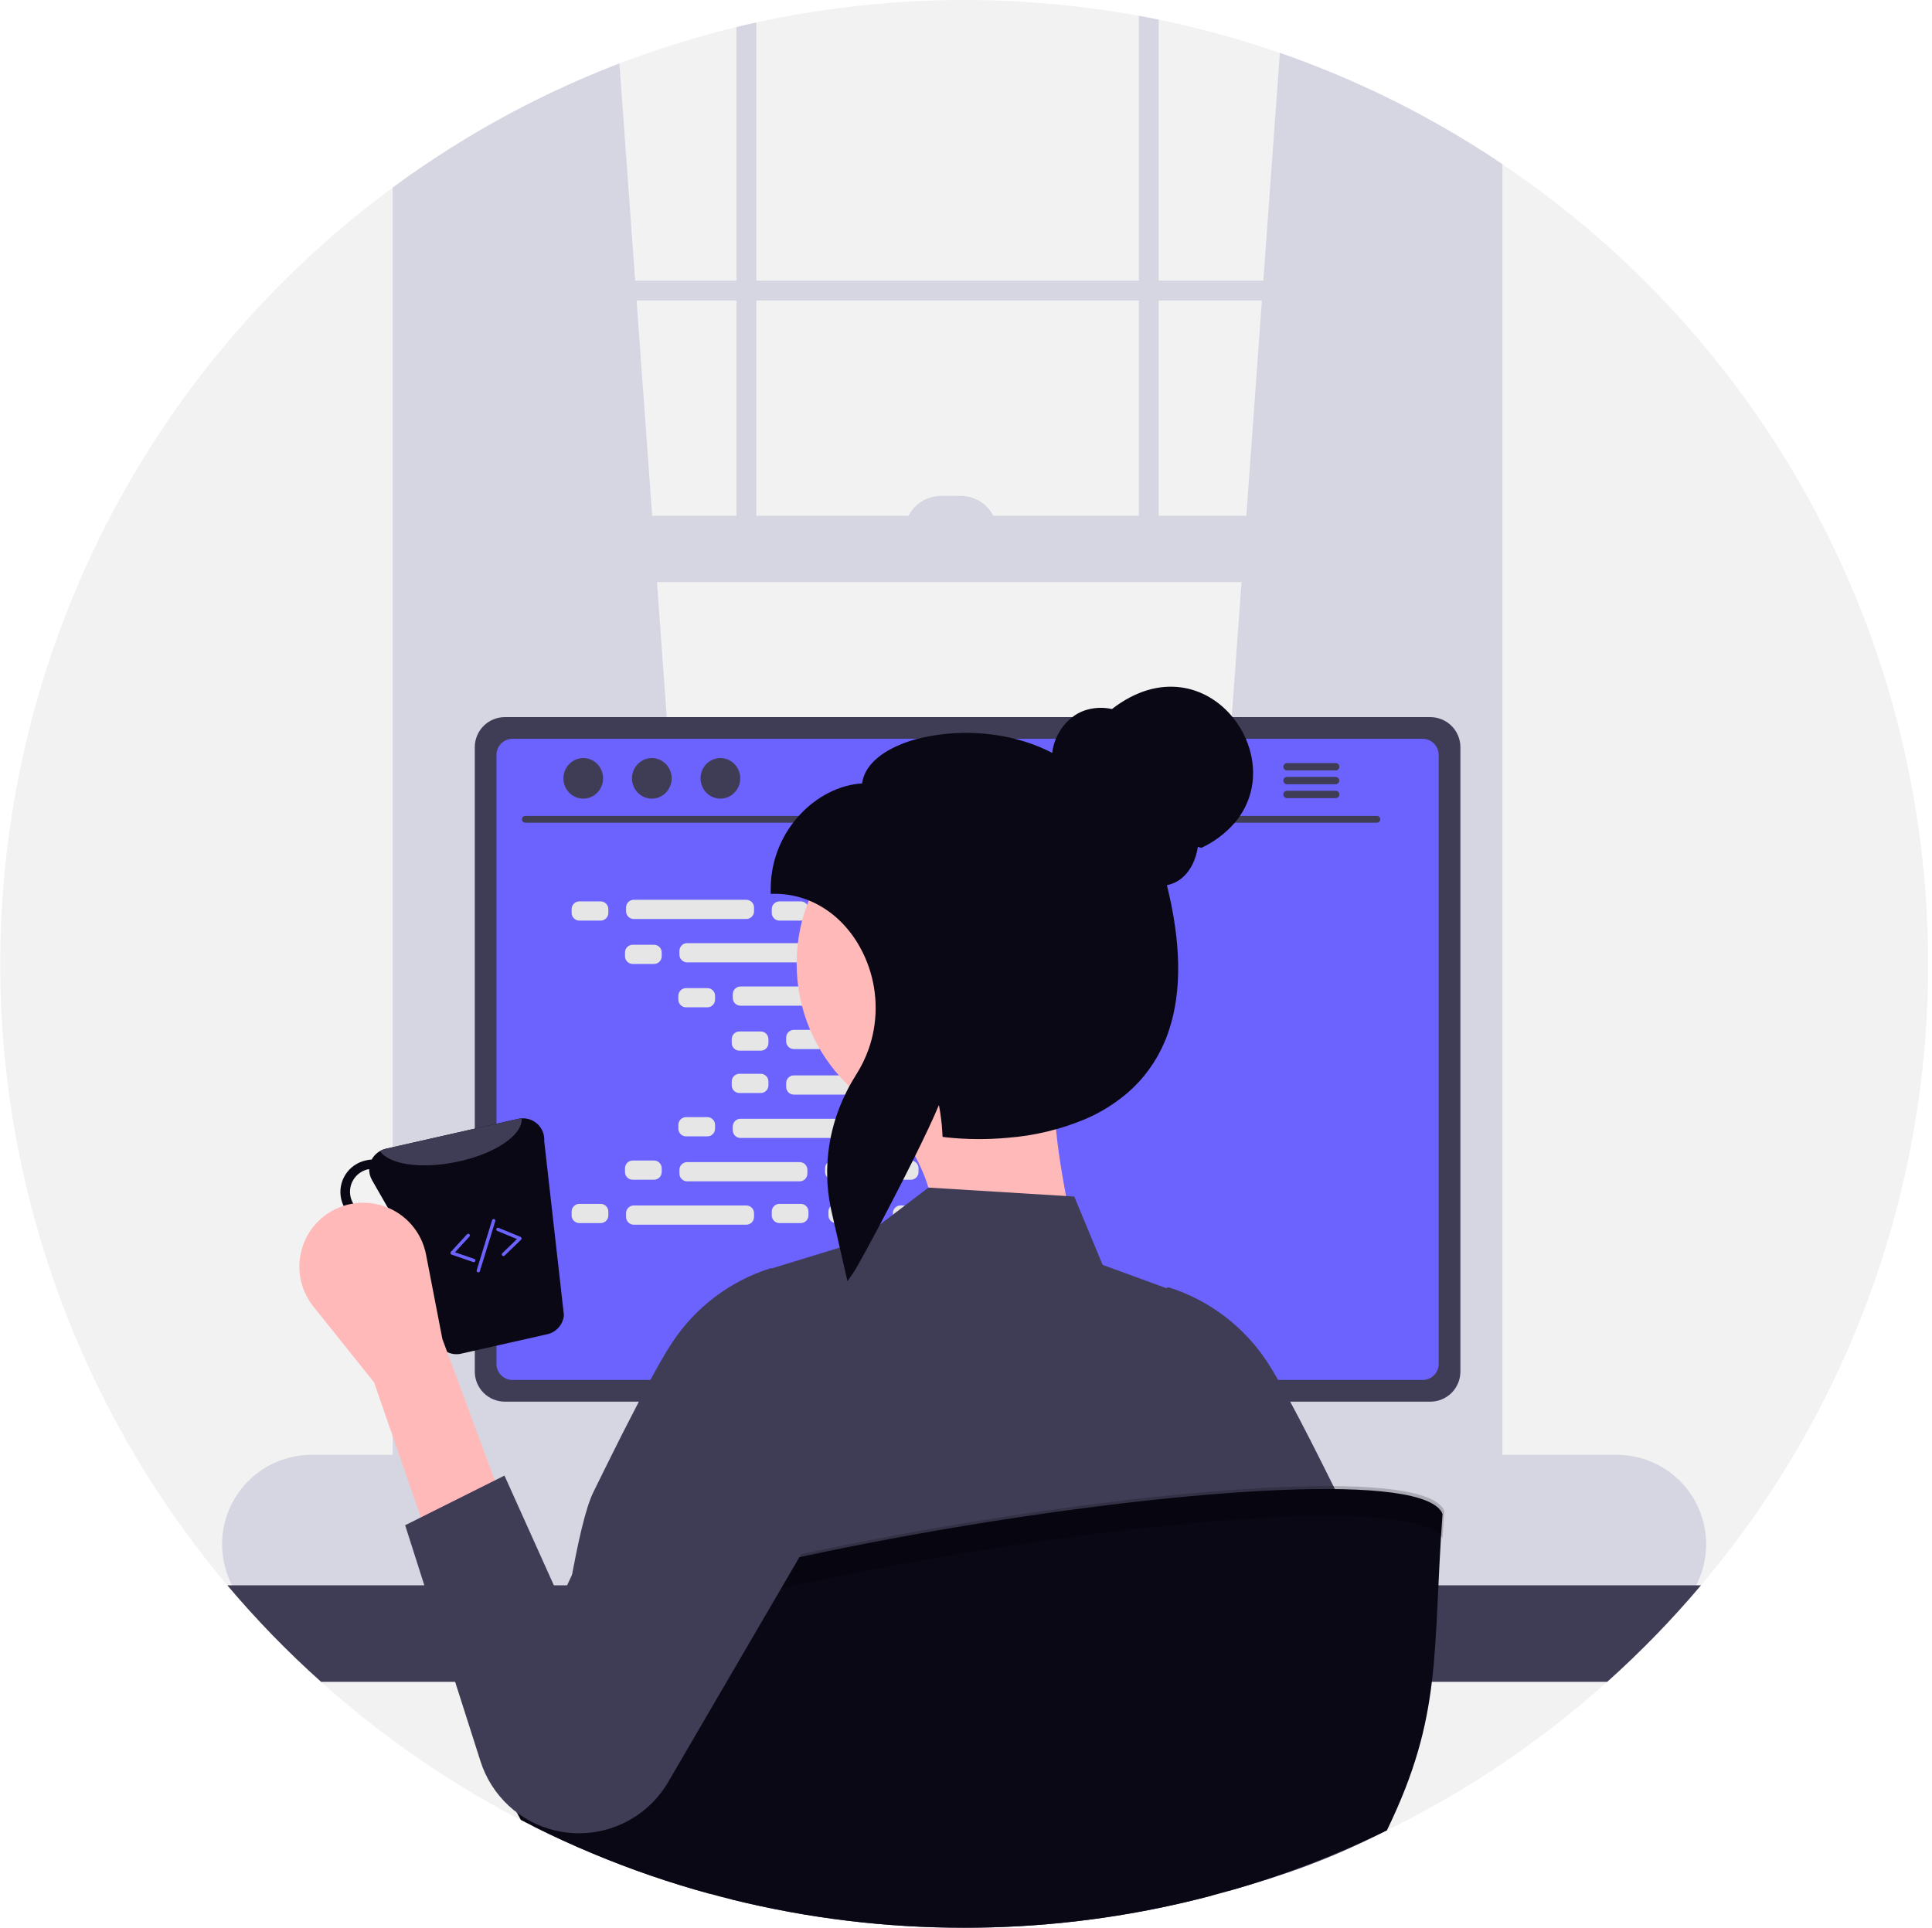 <svg width="465" height="464" viewBox="0 0 465 464" fill="none" xmlns="http://www.w3.org/2000/svg">
<g clip-path="url(#clip0_9_319)">
<path d="M464.056 232.001C464.136 286.765 444.765 339.778 409.396 381.588C408.111 383.114 406.803 384.617 405.47 386.108C389.788 403.745 371.521 418.899 351.292 431.055C346.652 433.841 341.91 436.466 337.067 438.93C336.577 439.179 336.08 439.427 335.59 439.668C335.004 439.966 334.41 440.254 333.816 440.544C321.56 446.543 308.793 451.439 295.668 455.173C294.304 455.559 292.936 455.934 291.567 456.297C274.301 460.865 256.565 463.421 238.712 463.914C237.781 463.938 236.866 463.954 235.983 463.971C235.67 463.979 235.365 463.987 235.06 463.987C234.056 463.994 233.062 464.003 232.057 464.003C213.244 464.017 194.498 461.745 176.233 457.236C174.403 456.786 172.58 456.313 170.766 455.815C161.21 453.206 151.832 449.98 142.693 446.158C137.877 444.151 133.146 441.986 128.5 439.663C127.449 439.134 126.397 438.604 125.361 438.058C124.92 437.841 124.486 437.607 124.053 437.384C99.294 424.316 77.091 406.895 58.507 385.957C57.223 384.52 55.962 383.057 54.718 381.59C34.241 357.312 18.967 329.089 9.842 298.669C0.716 268.248 -2.067 236.277 1.665 204.737C5.397 173.197 15.564 142.76 31.538 115.309C47.511 87.858 68.95 63.979 94.527 45.15C95.844 44.179 97.169 43.217 98.509 42.276L99.304 41.722C122.86 25.222 149.299 13.282 177.252 6.521C178.842 6.128 180.431 5.758 182.037 5.413C212.315 -1.209 243.607 -1.757 274.098 3.802C275.696 4.099 277.293 4.404 278.883 4.733C306.587 10.415 333.009 21.145 356.831 36.386C357.361 36.723 357.891 37.06 358.421 37.413C359.488 38.104 360.556 38.81 361.607 39.525C393.164 60.74 419.016 89.395 436.882 122.961C454.749 156.528 464.081 193.975 464.056 232.001Z" fill="#F2F2F2"/>
<path d="M173.454 352.022L99.302 358.605L98.508 358.677V42.274L99.302 41.72C114.756 30.911 131.473 22.031 149.082 15.277L152.873 67.537L153.218 72.321L156.967 124.148L158.123 140.091L173.317 350.176L173.454 352.022Z" fill="#D6D6E3"/>
<path d="M356.83 36.381C357.36 36.718 357.889 37.055 358.419 37.408V358.677L356.83 358.532L283.481 352.024L283.618 350.177L298.815 140.093L299.971 124.15L303.719 72.323L304.065 67.535L308.038 12.73C325.175 18.671 341.552 26.609 356.831 36.382L356.83 36.381Z" fill="#D6D6E3"/>
<path d="M356.827 36.382V363.06C356.827 369.329 352.51 374.427 347.194 374.427H108.935C104.536 374.427 100.803 370.927 99.672 366.15C99.424 365.138 99.3 364.099 99.302 363.057V41.718L98.508 42.271C97.167 43.21 95.842 44.173 94.526 45.145V363.06C94.455 367.822 96.234 372.426 99.488 375.904C101.194 377.691 103.352 378.982 105.733 379.642C106.777 379.926 107.854 380.069 108.936 380.067H347.197C348.281 380.068 349.361 379.925 350.408 379.642C356.814 377.916 361.607 371.14 361.607 363.057V39.521C360.555 38.806 359.487 38.103 358.42 37.409C357.889 37.056 357.36 36.719 356.827 36.382Z" fill="#D6D6E3"/>
<path d="M359.22 67.54H96.915V72.324H359.22V67.54Z" fill="#D6D6E3"/>
<path d="M177.251 6.519C178.84 6.125 180.43 5.756 182.035 5.411V135.305H177.251V6.519Z" fill="#D6D6E3"/>
<path d="M274.097 3.797C275.694 4.094 277.292 4.399 278.881 4.728V135.309H274.097V3.797Z" fill="#D6D6E3"/>
<path d="M389.117 350.175H74.987C69.276 350.175 63.8 352.444 59.763 356.481C55.725 360.519 53.456 365.995 53.456 371.706C53.456 377.416 55.725 382.892 59.763 386.93C63.8 390.968 69.276 393.236 74.987 393.236H389.117C392.176 393.236 395.199 392.584 397.985 391.322C400.771 390.061 403.255 388.219 405.272 385.919C406.184 384.882 406.995 383.76 407.693 382.568C408.235 381.654 408.705 380.698 409.098 379.711C410.41 376.445 410.9 372.907 410.526 369.407C410.152 365.908 408.925 362.553 406.953 359.638C404.981 356.723 402.324 354.336 399.215 352.687C396.106 351.037 392.64 350.176 389.121 350.177L389.117 350.175Z" fill="#D6D6E3"/>
<path d="M359.22 124.147H98.509V140.093H359.22V124.147Z" fill="#D6D6E3"/>
<path d="M226.472 119.364H231.256C232.408 119.364 233.548 119.591 234.612 120.031C235.677 120.472 236.643 121.118 237.458 121.933C238.272 122.747 238.918 123.714 239.359 124.778C239.8 125.842 240.026 126.983 240.026 128.135H217.702C217.702 125.809 218.626 123.578 220.271 121.933C221.916 120.288 224.146 119.364 226.472 119.364Z" fill="#D6D6E3"/>
<path d="M409.395 381.588C402.421 389.85 394.878 397.616 386.821 404.826H77.291C69.234 397.616 61.691 389.85 54.717 381.588H409.395Z" fill="#3F3D56"/>
<path d="M257.969 301.094H205.853C205.573 301.091 205.293 301.135 205.027 301.223C204.461 301.398 203.967 301.75 203.615 302.227C203.264 302.704 203.075 303.28 203.076 303.872V386.204H260.754V303.872C260.753 303.506 260.681 303.145 260.541 302.807C260.401 302.47 260.195 302.164 259.937 301.906C259.678 301.648 259.371 301.443 259.033 301.304C258.695 301.165 258.334 301.094 257.969 301.094ZM238.245 341.714C238.247 343.049 237.807 344.348 236.993 345.406C236.216 346.434 235.137 347.192 233.907 347.573C232.676 347.955 231.358 347.941 230.136 347.533C228.914 347.125 227.851 346.344 227.097 345.3C226.342 344.256 225.935 343.002 225.931 341.714V332.161C225.931 330.528 226.58 328.962 227.735 327.807C228.889 326.652 230.455 326.004 232.088 326.004C233.721 326.004 235.288 326.652 236.442 327.807C237.597 328.962 238.246 330.528 238.246 332.161L238.245 341.714Z" fill="#2F2E41"/>
<path d="M202.899 383.57V391.51C202.899 391.921 203.062 392.316 203.351 392.608C203.641 392.9 204.035 393.065 204.446 393.068H259.379C259.79 393.064 260.183 392.898 260.472 392.606C260.762 392.315 260.925 391.921 260.926 391.51V383.57H202.899Z" fill="#3F3D56"/>
<path d="M344.267 172.611H121.499C119.585 172.613 117.749 173.374 116.395 174.727C115.041 176.08 114.278 177.915 114.274 179.829V330.154C114.276 332.07 115.037 333.907 116.392 335.261C117.746 336.616 119.583 337.378 121.499 337.379H344.267C346.182 337.378 348.019 336.616 349.374 335.261C350.728 333.907 351.49 332.07 351.491 330.154V179.828C351.487 177.914 350.724 176.08 349.37 174.727C348.016 173.374 346.181 172.613 344.267 172.611Z" fill="#3F3D56"/>
<path d="M342.404 177.829H123.354C122.329 177.83 121.347 178.238 120.623 178.963C119.899 179.688 119.492 180.671 119.492 181.696V328.3C119.494 329.324 119.901 330.305 120.625 331.029C121.349 331.753 122.33 332.16 123.354 332.161H342.404C343.428 332.16 344.409 331.752 345.133 331.029C345.857 330.305 346.264 329.323 346.266 328.3V181.698C346.266 180.674 345.859 179.691 345.135 178.966C344.411 178.241 343.429 177.833 342.405 177.832L342.404 177.829Z" fill="#6C63FF"/>
<path d="M302.089 392.937L300.066 383.328C299.982 382.936 299.801 382.572 299.54 382.268C299.28 381.964 298.947 381.73 298.573 381.588C298.302 381.481 298.013 381.427 297.722 381.427H171.439C171.148 381.427 170.859 381.481 170.588 381.588C170.214 381.73 169.881 381.964 169.621 382.268C169.36 382.572 169.179 382.936 169.095 383.328L167.072 392.937C166.999 393.286 167.005 393.646 167.088 393.993C167.172 394.339 167.332 394.662 167.557 394.939C167.781 395.216 168.065 395.439 168.386 395.593C168.708 395.746 169.06 395.826 169.416 395.827H299.737C300.094 395.828 300.448 395.749 300.77 395.595C301.093 395.44 301.376 395.215 301.599 394.935C301.824 394.66 301.985 394.337 302.069 393.992C302.154 393.646 302.161 393.285 302.089 392.937Z" fill="#2F2E41"/>
<path d="M176.064 383.158H172.679C172.506 383.158 172.365 383.299 172.365 383.473V385.252C172.365 385.426 172.506 385.566 172.679 385.566H176.064C176.238 385.566 176.378 385.426 176.378 385.252V383.473C176.378 383.299 176.238 383.158 176.064 383.158Z" fill="#3F3D56"/>
<path d="M184.091 383.158H180.707C180.533 383.158 180.392 383.299 180.392 383.473V385.252C180.392 385.426 180.533 385.566 180.707 385.566H184.091C184.265 385.566 184.406 385.426 184.406 385.252V383.473C184.406 383.299 184.265 383.158 184.091 383.158Z" fill="#3F3D56"/>
<path d="M192.119 383.158H188.734C188.561 383.158 188.42 383.299 188.42 383.473V385.252C188.42 385.426 188.561 385.566 188.734 385.566H192.119C192.293 385.566 192.434 385.426 192.434 385.252V383.473C192.434 383.299 192.293 383.158 192.119 383.158Z" fill="#3F3D56"/>
<path d="M200.147 383.158H196.762C196.589 383.158 196.448 383.299 196.448 383.473V385.252C196.448 385.426 196.589 385.566 196.762 385.566H200.147C200.321 385.566 200.461 385.426 200.461 385.252V383.473C200.461 383.299 200.321 383.158 200.147 383.158Z" fill="#3F3D56"/>
<path d="M208.174 383.158H204.789C204.616 383.158 204.475 383.299 204.475 383.473V385.252C204.475 385.426 204.616 385.566 204.789 385.566H208.174C208.348 385.566 208.489 385.426 208.489 385.252V383.473C208.489 383.299 208.348 383.158 208.174 383.158Z" fill="#3F3D56"/>
<path d="M216.202 383.158H212.817C212.644 383.158 212.503 383.299 212.503 383.473V385.252C212.503 385.426 212.644 385.566 212.817 385.566H216.202C216.376 385.566 216.516 385.426 216.516 385.252V383.473C216.516 383.299 216.376 383.158 216.202 383.158Z" fill="#3F3D56"/>
<path d="M224.23 383.158H220.845C220.671 383.158 220.531 383.299 220.531 383.473V385.252C220.531 385.426 220.671 385.566 220.845 385.566H224.23C224.403 385.566 224.544 385.426 224.544 385.252V383.473C224.544 383.299 224.403 383.158 224.23 383.158Z" fill="#3F3D56"/>
<path d="M232.258 383.158H228.873C228.699 383.158 228.558 383.299 228.558 383.473V385.252C228.558 385.426 228.699 385.566 228.873 385.566H232.258C232.431 385.566 232.572 385.426 232.572 385.252V383.473C232.572 383.299 232.431 383.158 232.258 383.158Z" fill="#3F3D56"/>
<path d="M240.285 383.158H236.9C236.726 383.158 236.586 383.299 236.586 383.473V385.252C236.586 385.426 236.726 385.566 236.9 385.566H240.285C240.458 385.566 240.599 385.426 240.599 385.252V383.473C240.599 383.299 240.458 383.158 240.285 383.158Z" fill="#3F3D56"/>
<path d="M248.313 383.158H244.928C244.754 383.158 244.614 383.299 244.614 383.473V385.252C244.614 385.426 244.754 385.566 244.928 385.566H248.313C248.486 385.566 248.627 385.426 248.627 385.252V383.473C248.627 383.299 248.486 383.158 248.313 383.158Z" fill="#3F3D56"/>
<path d="M256.34 383.158H252.956C252.782 383.158 252.641 383.299 252.641 383.473V385.252C252.641 385.426 252.782 385.566 252.956 385.566H256.34C256.514 385.566 256.655 385.426 256.655 385.252V383.473C256.655 383.299 256.514 383.158 256.34 383.158Z" fill="#3F3D56"/>
<path d="M264.368 383.158H260.983C260.809 383.158 260.669 383.299 260.669 383.473V385.252C260.669 385.426 260.809 385.566 260.983 385.566H264.368C264.541 385.566 264.682 385.426 264.682 385.252V383.473C264.682 383.299 264.541 383.158 264.368 383.158Z" fill="#3F3D56"/>
<path d="M272.396 383.158H269.011C268.837 383.158 268.696 383.299 268.696 383.473V385.252C268.696 385.426 268.837 385.566 269.011 385.566H272.396C272.569 385.566 272.71 385.426 272.71 385.252V383.473C272.71 383.299 272.569 383.158 272.396 383.158Z" fill="#3F3D56"/>
<path d="M280.423 383.158H277.039C276.865 383.158 276.724 383.299 276.724 383.473V385.252C276.724 385.426 276.865 385.566 277.039 385.566H280.423C280.597 385.566 280.738 385.426 280.738 385.252V383.473C280.738 383.299 280.597 383.158 280.423 383.158Z" fill="#3F3D56"/>
<path d="M288.451 383.158H285.067C284.893 383.158 284.752 383.299 284.752 383.473V385.252C284.752 385.426 284.893 385.566 285.067 385.566H288.451C288.625 385.566 288.766 385.426 288.766 385.252V383.473C288.766 383.299 288.625 383.158 288.451 383.158Z" fill="#3F3D56"/>
<path d="M296.478 383.158H293.094C292.92 383.158 292.779 383.299 292.779 383.473V385.252C292.779 385.426 292.92 385.566 293.094 385.566H296.478C296.652 385.566 296.793 385.426 296.793 385.252V383.473C296.793 383.299 296.652 383.158 296.478 383.158Z" fill="#3F3D56"/>
<path d="M175.969 387.172H172.584C172.41 387.172 172.27 387.312 172.27 387.486V389.265C172.27 389.439 172.41 389.58 172.584 389.58H175.969C176.142 389.58 176.283 389.439 176.283 389.265V387.486C176.283 387.312 176.142 387.172 175.969 387.172Z" fill="#3F3D56"/>
<path d="M183.996 387.172H180.612C180.438 387.172 180.297 387.312 180.297 387.486V389.265C180.297 389.439 180.438 389.58 180.612 389.58H183.996C184.17 389.58 184.311 389.439 184.311 389.265V387.486C184.311 387.312 184.17 387.172 183.996 387.172Z" fill="#3F3D56"/>
<path d="M192.024 387.172H188.64C188.466 387.172 188.325 387.312 188.325 387.486V389.265C188.325 389.439 188.466 389.58 188.64 389.58H192.024C192.198 389.58 192.339 389.439 192.339 389.265V387.486C192.339 387.312 192.198 387.172 192.024 387.172Z" fill="#3F3D56"/>
<path d="M200.052 387.172H196.668C196.494 387.172 196.353 387.312 196.353 387.486V389.265C196.353 389.439 196.494 389.58 196.668 389.58H200.052C200.226 389.58 200.367 389.439 200.367 389.265V387.486C200.367 387.312 200.226 387.172 200.052 387.172Z" fill="#3F3D56"/>
<path d="M208.079 387.172H204.695C204.521 387.172 204.38 387.312 204.38 387.486V389.265C204.38 389.439 204.521 389.58 204.695 389.58H208.079C208.253 389.58 208.394 389.439 208.394 389.265V387.486C208.394 387.312 208.253 387.172 208.079 387.172Z" fill="#3F3D56"/>
<path d="M216.107 387.172H212.723C212.549 387.172 212.408 387.312 212.408 387.486V389.265C212.408 389.439 212.549 389.58 212.723 389.58H216.107C216.281 389.58 216.422 389.439 216.422 389.265V387.486C216.422 387.312 216.281 387.172 216.107 387.172Z" fill="#3F3D56"/>
<path d="M224.135 387.172H220.75C220.577 387.172 220.436 387.312 220.436 387.486V389.265C220.436 389.439 220.577 389.58 220.75 389.58H224.135C224.309 389.58 224.45 389.439 224.45 389.265V387.486C224.45 387.312 224.309 387.172 224.135 387.172Z" fill="#3F3D56"/>
<path d="M232.162 387.172H228.778C228.604 387.172 228.463 387.312 228.463 387.486V389.265C228.463 389.439 228.604 389.58 228.778 389.58H232.162C232.336 389.58 232.477 389.439 232.477 389.265V387.486C232.477 387.312 232.336 387.172 232.162 387.172Z" fill="#3F3D56"/>
<path d="M240.19 387.172H236.805C236.632 387.172 236.491 387.312 236.491 387.486V389.265C236.491 389.439 236.632 389.58 236.805 389.58H240.19C240.364 389.58 240.505 389.439 240.505 389.265V387.486C240.505 387.312 240.364 387.172 240.19 387.172Z" fill="#3F3D56"/>
<path d="M248.218 387.172H244.833C244.66 387.172 244.519 387.312 244.519 387.486V389.265C244.519 389.439 244.66 389.58 244.833 389.58H248.218C248.392 389.58 248.532 389.439 248.532 389.265V387.486C248.532 387.312 248.392 387.172 248.218 387.172Z" fill="#3F3D56"/>
<path d="M256.245 387.172H252.861C252.687 387.172 252.546 387.312 252.546 387.486V389.265C252.546 389.439 252.687 389.58 252.861 389.58H256.245C256.419 389.58 256.56 389.439 256.56 389.265V387.486C256.56 387.312 256.419 387.172 256.245 387.172Z" fill="#3F3D56"/>
<path d="M264.273 387.172H260.888C260.715 387.172 260.574 387.312 260.574 387.486V389.265C260.574 389.439 260.715 389.58 260.888 389.58H264.273C264.447 389.58 264.587 389.439 264.587 389.265V387.486C264.587 387.312 264.447 387.172 264.273 387.172Z" fill="#3F3D56"/>
<path d="M272.301 387.172H268.916C268.742 387.172 268.602 387.312 268.602 387.486V389.265C268.602 389.439 268.742 389.58 268.916 389.58H272.301C272.474 389.58 272.615 389.439 272.615 389.265V387.486C272.615 387.312 272.474 387.172 272.301 387.172Z" fill="#3F3D56"/>
<path d="M280.329 387.172H276.944C276.77 387.172 276.63 387.312 276.63 387.486V389.265C276.63 389.439 276.77 389.58 276.944 389.58H280.329C280.502 389.58 280.643 389.439 280.643 389.265V387.486C280.643 387.312 280.502 387.172 280.329 387.172Z" fill="#3F3D56"/>
<path d="M288.356 387.172H284.971C284.798 387.172 284.657 387.312 284.657 387.486V389.265C284.657 389.439 284.798 389.58 284.971 389.58H288.356C288.53 389.58 288.67 389.439 288.67 389.265V387.486C288.67 387.312 288.53 387.172 288.356 387.172Z" fill="#3F3D56"/>
<path d="M296.384 387.172H292.999C292.825 387.172 292.685 387.312 292.685 387.486V389.265C292.685 389.439 292.825 389.58 292.999 389.58H296.384C296.557 389.58 296.698 389.439 296.698 389.265V387.486C296.698 387.312 296.557 387.172 296.384 387.172Z" fill="#3F3D56"/>
<path d="M242.599 391.988H211.117C210.944 391.988 210.803 392.129 210.803 392.303V394.082C210.803 394.256 210.944 394.397 211.117 394.397H242.599C242.773 394.397 242.913 394.256 242.913 394.082V392.303C242.913 392.129 242.773 391.988 242.599 391.988Z" fill="#3F3D56"/>
<path d="M331.396 198.024H126.431C126.215 198.024 126.008 197.938 125.855 197.785C125.702 197.632 125.616 197.425 125.616 197.209C125.616 196.993 125.702 196.785 125.855 196.632C126.008 196.48 126.215 196.394 126.431 196.394H331.396C331.613 196.394 331.82 196.48 331.973 196.632C332.126 196.785 332.212 196.993 332.212 197.209C332.212 197.425 332.126 197.632 331.973 197.785C331.82 197.938 331.613 198.024 331.396 198.024Z" fill="#3F3D56"/>
<path d="M140.384 192.232C143.022 192.232 145.16 190.046 145.16 187.349C145.16 184.652 143.022 182.466 140.384 182.466C137.746 182.466 135.607 184.652 135.607 187.349C135.607 190.046 137.746 192.232 140.384 192.232Z" fill="#3F3D56"/>
<path d="M156.885 192.232C159.523 192.232 161.662 190.046 161.662 187.349C161.662 184.652 159.523 182.466 156.885 182.466C154.247 182.466 152.109 184.652 152.109 187.349C152.109 190.046 154.247 192.232 156.885 192.232Z" fill="#3F3D56"/>
<path d="M173.387 192.232C176.025 192.232 178.164 190.046 178.164 187.349C178.164 184.652 176.025 182.466 173.387 182.466C170.749 182.466 168.61 184.652 168.61 187.349C168.61 190.046 170.749 192.232 173.387 192.232Z" fill="#3F3D56"/>
<path d="M321.46 183.674H309.739C309.508 183.68 309.288 183.776 309.127 183.942C308.966 184.107 308.876 184.329 308.876 184.561C308.876 184.792 308.966 185.014 309.127 185.18C309.288 185.345 309.508 185.442 309.739 185.448H321.46C321.578 185.451 321.696 185.43 321.807 185.387C321.917 185.344 322.018 185.279 322.103 185.197C322.188 185.114 322.255 185.015 322.301 184.906C322.347 184.797 322.371 184.679 322.371 184.561C322.371 184.442 322.347 184.325 322.301 184.216C322.255 184.106 322.188 184.007 322.103 183.925C322.018 183.842 321.917 183.777 321.807 183.734C321.696 183.691 321.578 183.67 321.46 183.674Z" fill="#3F3D56"/>
<path d="M321.46 187.005H309.739C309.508 187.011 309.288 187.107 309.127 187.273C308.966 187.439 308.876 187.661 308.876 187.892C308.876 188.123 308.966 188.345 309.127 188.511C309.288 188.676 309.508 188.773 309.739 188.779H321.46C321.695 188.779 321.921 188.685 322.087 188.519C322.253 188.353 322.347 188.127 322.347 187.892C322.347 187.657 322.253 187.431 322.087 187.265C321.921 187.098 321.695 187.005 321.46 187.005Z" fill="#3F3D56"/>
<path d="M321.46 190.337H309.739C309.508 190.343 309.288 190.439 309.127 190.605C308.966 190.77 308.876 190.992 308.876 191.224C308.876 191.455 308.966 191.677 309.127 191.843C309.288 192.008 309.508 192.104 309.739 192.111H321.46C321.578 192.114 321.696 192.093 321.807 192.05C321.917 192.007 322.018 191.942 322.103 191.859C322.188 191.777 322.255 191.678 322.301 191.569C322.347 191.459 322.371 191.342 322.371 191.224C322.371 191.105 322.347 190.988 322.301 190.878C322.255 190.769 322.188 190.67 322.103 190.588C322.018 190.505 321.917 190.44 321.807 190.397C321.696 190.354 321.578 190.333 321.46 190.337Z" fill="#3F3D56"/>
<path d="M144.561 216.967H139.438C138.413 216.967 137.582 217.798 137.582 218.823V219.735C137.582 220.76 138.413 221.591 139.438 221.591H144.561C145.586 221.591 146.417 220.76 146.417 219.735V218.823C146.417 217.798 145.586 216.967 144.561 216.967Z" fill="#E6E6E6"/>
<path d="M192.727 216.967H187.603C186.578 216.967 185.747 217.798 185.747 218.823V219.735C185.747 220.76 186.578 221.591 187.603 221.591H192.727C193.752 221.591 194.583 220.76 194.583 219.735V218.823C194.583 217.798 193.752 216.967 192.727 216.967Z" fill="#E6E6E6"/>
<path d="M206.373 216.967H201.25C200.225 216.967 199.394 217.798 199.394 218.823V219.735C199.394 220.76 200.225 221.591 201.25 221.591H206.373C207.399 221.591 208.229 220.76 208.229 219.735V218.823C208.229 217.798 207.399 216.967 206.373 216.967Z" fill="#E6E6E6"/>
<path d="M179.626 216.581H152.539C151.514 216.581 150.683 217.412 150.683 218.437V219.349C150.683 220.374 151.514 221.205 152.539 221.205H179.626C180.651 221.205 181.482 220.374 181.482 219.349V218.437C181.482 217.412 180.651 216.581 179.626 216.581Z" fill="#E6E6E6"/>
<path d="M243.847 216.581H216.76C215.735 216.581 214.904 217.412 214.904 218.437V219.349C214.904 220.374 215.735 221.205 216.76 221.205H243.847C244.872 221.205 245.703 220.374 245.703 219.349V218.437C245.703 217.412 244.872 216.581 243.847 216.581Z" fill="#E6E6E6"/>
<path d="M157.405 227.403H152.281C151.256 227.403 150.425 228.234 150.425 229.259V230.171C150.425 231.196 151.256 232.027 152.281 232.027H157.405C158.43 232.027 159.261 231.196 159.261 230.171V229.259C159.261 228.234 158.43 227.403 157.405 227.403Z" fill="#E6E6E6"/>
<path d="M205.571 227.403H200.448C199.423 227.403 198.592 228.234 198.592 229.259V230.171C198.592 231.196 199.423 232.027 200.448 232.027H205.571C206.596 232.027 207.427 231.196 207.427 230.171V229.259C207.427 228.234 206.596 227.403 205.571 227.403Z" fill="#E6E6E6"/>
<path d="M219.218 227.403H214.095C213.07 227.403 212.239 228.234 212.239 229.259V230.171C212.239 231.196 213.07 232.027 214.095 232.027H219.218C220.243 232.027 221.074 231.196 221.074 230.171V229.259C221.074 228.234 220.243 227.403 219.218 227.403Z" fill="#E6E6E6"/>
<path d="M192.47 227.017H165.383C164.358 227.017 163.527 227.848 163.527 228.873V229.785C163.527 230.81 164.358 231.641 165.383 231.641H192.47C193.495 231.641 194.326 230.81 194.326 229.785V228.873C194.326 227.848 193.495 227.017 192.47 227.017Z" fill="#E6E6E6"/>
<path d="M256.691 227.017H229.604C228.579 227.017 227.748 227.848 227.748 228.873V229.785C227.748 230.81 228.579 231.641 229.604 231.641H256.691C257.716 231.641 258.547 230.81 258.547 229.785V228.873C258.547 227.848 257.716 227.017 256.691 227.017Z" fill="#E6E6E6"/>
<path d="M170.249 237.839H165.126C164.101 237.839 163.27 238.67 163.27 239.695V240.607C163.27 241.632 164.101 242.463 165.126 242.463H170.249C171.274 242.463 172.105 241.632 172.105 240.607V239.695C172.105 238.67 171.274 237.839 170.249 237.839Z" fill="#E6E6E6"/>
<path d="M218.415 237.839H213.292C212.267 237.839 211.436 238.67 211.436 239.695V240.607C211.436 241.632 212.267 242.463 213.292 242.463H218.415C219.44 242.463 220.271 241.632 220.271 240.607V239.695C220.271 238.67 219.44 237.839 218.415 237.839Z" fill="#E6E6E6"/>
<path d="M232.062 237.839H226.939C225.914 237.839 225.083 238.67 225.083 239.695V240.607C225.083 241.632 225.914 242.463 226.939 242.463H232.062C233.087 242.463 233.918 241.632 233.918 240.607V239.695C233.918 238.67 233.087 237.839 232.062 237.839Z" fill="#E6E6E6"/>
<path d="M205.314 237.453H178.227C177.202 237.453 176.371 238.284 176.371 239.309V240.221C176.371 241.246 177.202 242.077 178.227 242.077H205.314C206.339 242.077 207.17 241.246 207.17 240.221V239.309C207.17 238.284 206.339 237.453 205.314 237.453Z" fill="#E6E6E6"/>
<path d="M269.535 237.453H242.449C241.424 237.453 240.593 238.284 240.593 239.309V240.221C240.593 241.246 241.424 242.077 242.449 242.077H269.535C270.561 242.077 271.391 241.246 271.391 240.221V239.309C271.391 238.284 270.561 237.453 269.535 237.453Z" fill="#E6E6E6"/>
<path d="M183.094 248.275H177.97C176.945 248.275 176.114 249.106 176.114 250.131V251.043C176.114 252.068 176.945 252.899 177.97 252.899H183.094C184.119 252.899 184.95 252.068 184.95 251.043V250.131C184.95 249.106 184.119 248.275 183.094 248.275Z" fill="#E6E6E6"/>
<path d="M231.259 248.275H226.136C225.111 248.275 224.28 249.106 224.28 250.131V251.043C224.28 252.068 225.111 252.899 226.136 252.899H231.259C232.284 252.899 233.115 252.068 233.115 251.043V250.131C233.115 249.106 232.284 248.275 231.259 248.275Z" fill="#E6E6E6"/>
<path d="M244.907 248.275H239.783C238.758 248.275 237.927 249.106 237.927 250.131V251.043C237.927 252.068 238.758 252.899 239.783 252.899H244.907C245.932 252.899 246.763 252.068 246.763 251.043V250.131C246.763 249.106 245.932 248.275 244.907 248.275Z" fill="#E6E6E6"/>
<path d="M218.158 247.889H191.072C190.047 247.889 189.216 248.72 189.216 249.745V250.657C189.216 251.682 190.047 252.513 191.072 252.513H218.158C219.184 252.513 220.014 251.682 220.014 250.657V249.745C220.014 248.72 219.184 247.889 218.158 247.889Z" fill="#E6E6E6"/>
<path d="M192.727 289.773H187.603C186.578 289.773 185.747 290.604 185.747 291.629V292.541C185.747 293.566 186.578 294.397 187.603 294.397H192.727C193.752 294.397 194.583 293.566 194.583 292.541V291.629C194.583 290.604 193.752 289.773 192.727 289.773Z" fill="#E6E6E6"/>
<path d="M206.373 289.773H201.25C200.225 289.773 199.394 290.604 199.394 291.629V292.541C199.394 293.566 200.225 294.397 201.25 294.397H206.373C207.399 294.397 208.229 293.566 208.229 292.541V291.629C208.229 290.604 207.399 289.773 206.373 289.773Z" fill="#E6E6E6"/>
<path d="M243.847 290.158H216.76C215.735 290.158 214.904 290.989 214.904 292.014V292.926C214.904 293.951 215.735 294.782 216.76 294.782H243.847C244.872 294.782 245.703 293.951 245.703 292.926V292.014C245.703 290.989 244.872 290.158 243.847 290.158Z" fill="#E6E6E6"/>
<path d="M144.561 289.773H139.438C138.413 289.773 137.582 290.604 137.582 291.629V292.541C137.582 293.566 138.413 294.397 139.438 294.397H144.561C145.586 294.397 146.417 293.566 146.417 292.541V291.629C146.417 290.604 145.586 289.773 144.561 289.773Z" fill="#E6E6E6"/>
<path d="M179.626 290.158H152.539C151.514 290.158 150.683 290.989 150.683 292.014V292.926C150.683 293.951 151.514 294.782 152.539 294.782H179.626C180.651 294.782 181.482 293.951 181.482 292.926V292.014C181.482 290.989 180.651 290.158 179.626 290.158Z" fill="#E6E6E6"/>
<path d="M157.405 279.337H152.281C151.256 279.337 150.425 280.168 150.425 281.193V282.104C150.425 283.129 151.256 283.96 152.281 283.96H157.405C158.43 283.96 159.261 283.129 159.261 282.104V281.193C159.261 280.168 158.43 279.337 157.405 279.337Z" fill="#E6E6E6"/>
<path d="M205.571 279.337H200.448C199.423 279.337 198.592 280.168 198.592 281.193V282.104C198.592 283.129 199.423 283.96 200.448 283.96H205.571C206.596 283.96 207.427 283.129 207.427 282.104V281.193C207.427 280.168 206.596 279.337 205.571 279.337Z" fill="#E6E6E6"/>
<path d="M219.218 279.337H214.095C213.07 279.337 212.239 280.168 212.239 281.193V282.104C212.239 283.129 213.07 283.96 214.095 283.96H219.218C220.243 283.96 221.074 283.129 221.074 282.104V281.193C221.074 280.168 220.243 279.337 219.218 279.337Z" fill="#E6E6E6"/>
<path d="M192.47 279.722H165.383C164.358 279.722 163.527 280.553 163.527 281.578V282.49C163.527 283.515 164.358 284.346 165.383 284.346H192.47C193.495 284.346 194.326 283.515 194.326 282.49V281.578C194.326 280.553 193.495 279.722 192.47 279.722Z" fill="#E6E6E6"/>
<path d="M170.249 268.9H165.126C164.101 268.9 163.27 269.731 163.27 270.756V271.668C163.27 272.693 164.101 273.524 165.126 273.524H170.249C171.274 273.524 172.105 272.693 172.105 271.668V270.756C172.105 269.731 171.274 268.9 170.249 268.9Z" fill="#E6E6E6"/>
<path d="M218.415 268.9H213.292C212.267 268.9 211.436 269.731 211.436 270.756V271.668C211.436 272.693 212.267 273.524 213.292 273.524H218.415C219.44 273.524 220.271 272.693 220.271 271.668V270.756C220.271 269.731 219.44 268.9 218.415 268.9Z" fill="#E6E6E6"/>
<path d="M232.062 268.9H226.939C225.914 268.9 225.083 269.731 225.083 270.756V271.668C225.083 272.693 225.914 273.524 226.939 273.524H232.062C233.087 273.524 233.918 272.693 233.918 271.668V270.756C233.918 269.731 233.087 268.9 232.062 268.9Z" fill="#E6E6E6"/>
<path d="M205.314 269.286H178.227C177.202 269.286 176.371 270.117 176.371 271.142V272.054C176.371 273.079 177.202 273.91 178.227 273.91H205.314C206.339 273.91 207.17 273.079 207.17 272.054V271.142C207.17 270.117 206.339 269.286 205.314 269.286Z" fill="#E6E6E6"/>
<path d="M183.094 258.465H177.97C176.945 258.465 176.114 259.296 176.114 260.321V261.233C176.114 262.258 176.945 263.089 177.97 263.089H183.094C184.119 263.089 184.95 262.258 184.95 261.233V260.321C184.95 259.296 184.119 258.465 183.094 258.465Z" fill="#E6E6E6"/>
<path d="M231.259 258.465H226.136C225.111 258.465 224.28 259.296 224.28 260.321V261.233C224.28 262.258 225.111 263.089 226.136 263.089H231.259C232.284 263.089 233.115 262.258 233.115 261.233V260.321C233.115 259.296 232.284 258.465 231.259 258.465Z" fill="#E6E6E6"/>
<path d="M244.907 258.465H239.783C238.758 258.465 237.927 259.296 237.927 260.321V261.233C237.927 262.258 238.758 263.089 239.783 263.089H244.907C245.932 263.089 246.763 262.258 246.763 261.233V260.321C246.763 259.296 245.932 258.465 244.907 258.465Z" fill="#E6E6E6"/>
<path d="M218.158 258.85H191.072C190.047 258.85 189.216 259.681 189.216 260.706V261.618C189.216 262.643 190.047 263.474 191.072 263.474H218.158C219.184 263.474 220.014 262.643 220.014 261.618V260.706C220.014 259.681 219.184 258.85 218.158 258.85Z" fill="#E6E6E6"/>
<path d="M214.415 268.701C214.415 268.701 227.699 287.348 222.954 292.397C218.21 297.447 258.547 297.572 258.547 297.572C258.547 297.572 252.489 270.445 254.271 264.202L214.415 268.701Z" fill="#FFB9B9"/>
<path d="M333.854 440.535C333.364 440.784 332.867 441.033 332.377 441.274C319.693 447.616 309.546 451.22 295.667 455.17C294.495 442.088 293.363 419.085 292.263 404.828C291.974 401.128 291.683 398.021 291.404 395.829C291.332 394.664 291.094 393.515 290.695 392.417L290.743 395.829L290.864 404.828L291.563 456.294C274.297 460.862 256.561 463.418 238.708 463.912C237.777 463.936 236.862 463.952 235.979 463.968C235.666 463.975 235.361 463.984 235.056 463.984C234.052 463.992 233.058 464 232.053 464C213.24 464.014 194.494 461.742 176.229 457.233C176.622 444.284 177.016 421.542 177.393 404.828C177.473 401.561 177.546 398.518 177.625 395.829C177.778 390.081 177.939 385.939 178.091 384.551C177.956 384.797 177.851 385.059 177.778 385.33C177.035 388.791 176.528 392.299 176.261 395.83C175.98 398.519 175.699 401.562 175.418 404.829C173.925 422.193 172.368 445.802 170.762 455.813C161.206 453.204 151.828 449.978 142.689 446.156C137.874 444.148 133.144 441.983 128.499 439.661C129.382 433.88 130.303 427.403 131.252 420.683C131.991 415.473 132.753 410.118 133.533 404.83C134.736 396.657 135.973 388.646 137.225 381.589C139.055 371.282 140.934 362.997 142.796 359.192C144.563 355.58 146.329 352.016 148.038 348.604C148.633 347.408 149.227 346.228 149.805 345.08C149.941 344.807 150.078 344.542 150.214 344.277C151.442 341.861 152.631 339.549 153.762 337.382C154.733 335.527 155.657 333.777 156.533 332.162C158.653 328.244 160.451 325.121 161.784 323.147C167.355 314.696 175.649 308.405 185.289 305.317L185.53 305.253L185.698 305.325L202.115 300.284L204.515 299.545L206.127 299.048L211.81 294.721L214.903 292.368L217.803 290.161L223.471 285.85L258.559 288.009L265.39 304.458L280.691 310.053L280.956 309.933L281.188 309.837L281.429 309.901C291.068 312.991 299.361 319.282 304.934 327.731C305.689 328.862 306.604 330.355 307.641 332.162C308.524 333.695 309.487 335.445 310.531 337.382C312.013 340.135 313.637 343.242 315.355 346.606C315.732 347.344 316.118 348.099 316.503 348.861C317.218 350.274 317.943 351.716 318.679 353.188C320.389 356.6 322.155 360.164 323.921 363.785C325.454 366.924 327.003 373.378 328.529 381.59C329.789 388.414 331.042 396.457 332.253 404.83C333.843 415.684 332.149 428.68 333.586 438.667C333.67 439.299 333.766 439.917 333.854 440.535Z" fill="#3F3D56"/>
<path d="M232.55 272.721C255.088 272.721 273.36 254.449 273.36 231.91C273.36 209.372 255.088 191.1 232.55 191.1C210.011 191.1 191.739 209.372 191.739 231.91C191.739 254.449 210.011 272.721 232.55 272.721Z" fill="#FFB9B9"/>
<path d="M299.85 177.829C299.043 175.945 297.97 174.187 296.663 172.609C290.465 165.039 279.194 161.708 267.627 170.666C265.4 170.169 263.079 170.303 260.924 171.053C259.907 171.421 258.953 171.947 258.099 172.61C256.346 173.977 254.98 175.776 254.133 177.83C253.68 178.915 253.382 180.058 253.25 181.226C250.39 179.74 247.364 178.6 244.235 177.83C236.557 175.921 228.528 175.921 220.85 177.83C218.39 178.453 216.021 179.392 213.802 180.624C210.045 182.791 207.885 185.529 207.5 188.571C202.082 188.876 196.446 191.729 192.247 196.398C191.774 196.92 191.316 197.466 190.891 198.028C187.36 202.647 185.462 208.308 185.495 214.122V215.142H186.515C189.308 215.139 192.076 215.679 194.663 216.731C196.34 217.405 197.928 218.281 199.392 219.34C200.35 220.019 201.255 220.771 202.098 221.588C204.054 223.481 205.71 225.66 207.012 228.05C210.347 234.091 211.503 241.095 210.287 247.887C210.008 249.459 209.6 251.006 209.067 252.511C208.308 254.657 207.309 256.711 206.088 258.633C206.04 258.705 206 258.777 205.951 258.85C205.413 259.709 204.9 260.584 204.418 261.467C204.057 262.125 203.72 262.799 203.406 263.473C202.492 265.35 201.719 267.293 201.095 269.286C199.977 272.81 199.319 276.463 199.136 280.155C199.08 281.134 199.064 282.113 199.096 283.093C199.143 285.618 199.42 288.133 199.923 290.607C199.995 290.944 200.067 291.274 200.139 291.611L200.725 294.172L202.114 300.281L203.077 304.487L203.968 308.389L205.285 306.502C205.736 305.858 206.866 303.885 208.384 301.089C209.387 299.267 210.551 297.094 211.811 294.715C213.569 291.383 215.496 287.667 217.383 283.958C218.145 282.457 218.9 280.964 219.63 279.503C221.011 276.732 222.312 274.06 223.427 271.684C224.455 269.493 225.33 267.55 225.98 265.992C226.18 267.011 226.349 268.047 226.478 269.09C226.622 270.15 226.726 271.225 226.782 272.302C226.798 272.462 226.806 272.631 226.815 272.791L226.847 273.45L226.855 273.643L227.705 273.756C232.613 274.281 237.561 274.319 242.476 273.868H242.484C248.995 273.377 255.383 271.829 261.397 269.284C264.812 267.802 268.002 265.845 270.87 263.471C272.209 262.362 273.459 261.149 274.608 259.843C274.897 259.514 275.178 259.185 275.451 258.848C277.04 256.895 278.4 254.767 279.505 252.506C280.245 251.013 280.873 249.468 281.384 247.882C284.466 238.546 284.289 226.897 280.854 213.058C281.782 212.879 282.671 212.536 283.479 212.046C285.999 210.529 287.749 207.518 288.295 203.842L289.162 204.074C292.235 202.643 294.973 200.58 297.198 198.022C297.638 197.5 298.051 196.956 298.434 196.392C302.362 190.616 302.394 183.681 299.85 177.829Z" fill="#090814"/>
<path opacity="0.2" d="M165.683 381.553L172.502 355.226L178.524 377.941L165.683 381.553Z" fill="black"/>
<path d="M347.196 364.4C344.756 398.02 347.284 412.823 333.814 440.543C321.558 446.542 308.792 451.438 295.667 455.172C294.302 455.558 292.935 455.933 291.565 456.296C274.3 460.864 256.564 463.421 238.711 463.914C237.78 463.938 236.865 463.954 235.982 463.97C235.669 463.979 235.364 463.986 235.058 463.986C234.055 463.994 233.061 464.003 232.056 464.003C213.242 464.017 194.497 461.744 176.232 457.236C174.401 456.786 172.579 456.312 170.765 455.815C161.208 453.206 151.831 449.98 142.692 446.158C137.875 444.151 133.144 441.986 128.499 439.663C127.447 439.133 126.395 438.604 125.36 438.058C120.037 428.698 117.011 417.314 116.947 403.635C120.632 380.062 339.056 344.074 347.196 364.4Z" fill="#090814"/>
<path opacity="0.2" d="M347.19 370.158C347.315 368.076 347.455 365.926 347.617 363.687C339.477 343.362 121.052 379.347 117.367 402.919C117.378 405.08 117.47 407.177 117.625 409.224C126.549 385.961 334.055 351.757 347.19 370.158Z" fill="black"/>
<path d="M130.984 274.668C131.037 273.94 130.934 273.21 130.681 272.525C130.428 271.84 130.031 271.218 129.518 270.7C129.004 270.181 128.385 269.779 127.703 269.52C127.021 269.26 126.291 269.15 125.563 269.197C125.291 269.207 125.021 269.241 124.756 269.298L92.837 276.509C92.123 276.682 91.454 277.002 90.872 277.449C90.29 277.897 89.808 278.461 89.458 279.106C88.99 279.123 88.525 279.191 88.071 279.308C87.066 279.521 86.114 279.932 85.269 280.517C84.424 281.102 83.704 281.848 83.15 282.714C82.597 283.579 82.22 284.546 82.043 285.558C81.866 286.57 81.892 287.607 82.119 288.609C82.347 289.611 82.77 290.558 83.367 291.394C83.963 292.231 84.719 292.941 85.592 293.483C86.465 294.025 87.437 294.388 88.451 294.551C89.465 294.715 90.502 294.675 91.501 294.434C92.642 294.169 93.71 293.652 94.627 292.921L105.443 323.379C105.983 324.334 106.818 325.088 107.822 325.529C108.827 325.969 109.947 326.073 111.015 325.825L131.766 321.135C132.826 320.887 133.78 320.309 134.491 319.485C135.203 318.66 135.634 317.632 135.724 316.547L130.984 274.668ZM91.021 292.267C90.311 292.429 89.576 292.45 88.858 292.328C88.139 292.206 87.452 291.944 86.835 291.556C85.589 290.774 84.705 289.528 84.378 288.094C84.215 287.384 84.195 286.648 84.317 285.93C84.438 285.212 84.701 284.525 85.088 283.908C85.475 283.291 85.981 282.756 86.575 282.335C87.169 281.913 87.84 281.613 88.55 281.45C88.651 281.425 88.752 281.45 88.853 281.425C88.846 282.344 89.08 283.248 89.534 284.047L93.492 290.954C92.803 291.608 91.949 292.062 91.021 292.267Z" fill="#090814"/>
<path d="M125.563 269.197C125.866 273.231 118.958 277.87 109.704 279.711C101.207 281.451 93.593 280.24 91.45 277.064C91.88 276.808 92.348 276.621 92.837 276.509L124.756 269.298C125.021 269.241 125.292 269.207 125.563 269.197Z" fill="#3F3D56"/>
<path d="M103.487 371.606L121.416 362.641L106.475 322.299L102.537 301.955C102.026 299.312 100.829 296.85 99.068 294.814C97.307 292.778 95.042 291.24 92.5 290.354C89.958 289.468 87.228 289.264 84.583 289.763C81.937 290.262 79.469 291.447 77.425 293.199C74.397 295.796 72.496 299.467 72.123 303.439C71.75 307.411 72.935 311.372 75.427 314.487L90.043 332.757L103.487 371.606Z" fill="#FFB9B9"/>
<path d="M121.416 355.17L97.512 367.123L115.653 423.963C116.956 428.045 119.291 431.721 122.433 434.635C125.574 437.549 129.415 439.601 133.583 440.594C138.723 441.818 144.119 441.373 148.988 439.325C153.858 437.276 157.949 433.73 160.668 429.2L208.771 346.744C212.181 341.062 213.233 334.272 211.704 327.825C210.174 321.378 206.185 315.785 200.587 312.239C197.576 310.333 194.198 309.081 190.672 308.566C187.145 308.052 183.55 308.285 180.12 309.252C176.69 310.218 173.502 311.896 170.764 314.176C168.025 316.457 165.797 319.288 164.225 322.486L134.863 385.051L121.416 355.17Z" fill="#3F3D56"/>
<path d="M114.023 303.8C113.979 303.8 113.935 303.793 113.894 303.778L108.674 301.982C108.611 301.96 108.554 301.923 108.509 301.874C108.464 301.825 108.431 301.766 108.415 301.701C108.399 301.636 108.399 301.569 108.415 301.504C108.431 301.439 108.464 301.38 108.509 301.331L112.39 297.105C112.425 297.063 112.468 297.029 112.516 297.005C112.565 296.981 112.618 296.966 112.672 296.963C112.726 296.959 112.78 296.967 112.831 296.985C112.882 297.003 112.929 297.031 112.969 297.068C113.008 297.104 113.04 297.149 113.063 297.198C113.085 297.247 113.097 297.301 113.098 297.355C113.1 297.409 113.09 297.463 113.07 297.513C113.05 297.563 113.019 297.609 112.981 297.647L109.514 301.422L114.154 303.019C114.244 303.05 114.32 303.112 114.368 303.193C114.417 303.275 114.435 303.371 114.419 303.464C114.404 303.558 114.356 303.643 114.284 303.704C114.212 303.766 114.12 303.8 114.025 303.8H114.023Z" fill="#6C63FF"/>
<path d="M121.176 302.336C121.096 302.336 121.018 302.312 120.952 302.267C120.886 302.223 120.834 302.159 120.804 302.085C120.775 302.011 120.767 301.93 120.784 301.852C120.8 301.774 120.84 301.702 120.897 301.647L124.425 298.236L119.685 296.283C119.587 296.242 119.509 296.164 119.468 296.066C119.427 295.968 119.427 295.858 119.467 295.759C119.508 295.661 119.586 295.583 119.684 295.542C119.782 295.501 119.893 295.501 119.991 295.541L125.297 297.728C125.358 297.753 125.413 297.793 125.456 297.844C125.498 297.896 125.527 297.957 125.54 298.022C125.553 298.088 125.549 298.156 125.529 298.219C125.509 298.283 125.473 298.341 125.425 298.387L121.457 302.223C121.382 302.296 121.282 302.336 121.178 302.336H121.176Z" fill="#6C63FF"/>
<path d="M115.118 306.256C115.078 306.256 115.038 306.25 115 306.238C114.949 306.223 114.902 306.198 114.862 306.164C114.821 306.13 114.788 306.089 114.763 306.043C114.738 305.996 114.723 305.945 114.718 305.893C114.713 305.84 114.719 305.787 114.734 305.737L118.438 293.695C118.454 293.645 118.479 293.598 118.513 293.558C118.546 293.517 118.588 293.483 118.634 293.459C118.681 293.434 118.732 293.419 118.785 293.414C118.837 293.409 118.89 293.414 118.94 293.43C118.991 293.445 119.038 293.471 119.078 293.504C119.119 293.538 119.152 293.579 119.177 293.626C119.202 293.673 119.217 293.724 119.222 293.776C119.227 293.829 119.221 293.882 119.206 293.932L115.502 305.973C115.476 306.055 115.425 306.127 115.356 306.178C115.287 306.229 115.203 306.256 115.118 306.256Z" fill="#6C63FF"/>
</g>
<defs>
<clipPath id="clip0_9_319">
<rect width="464" height="464" fill="white" transform="translate(0.055)"/>
</clipPath>
</defs>
</svg>
